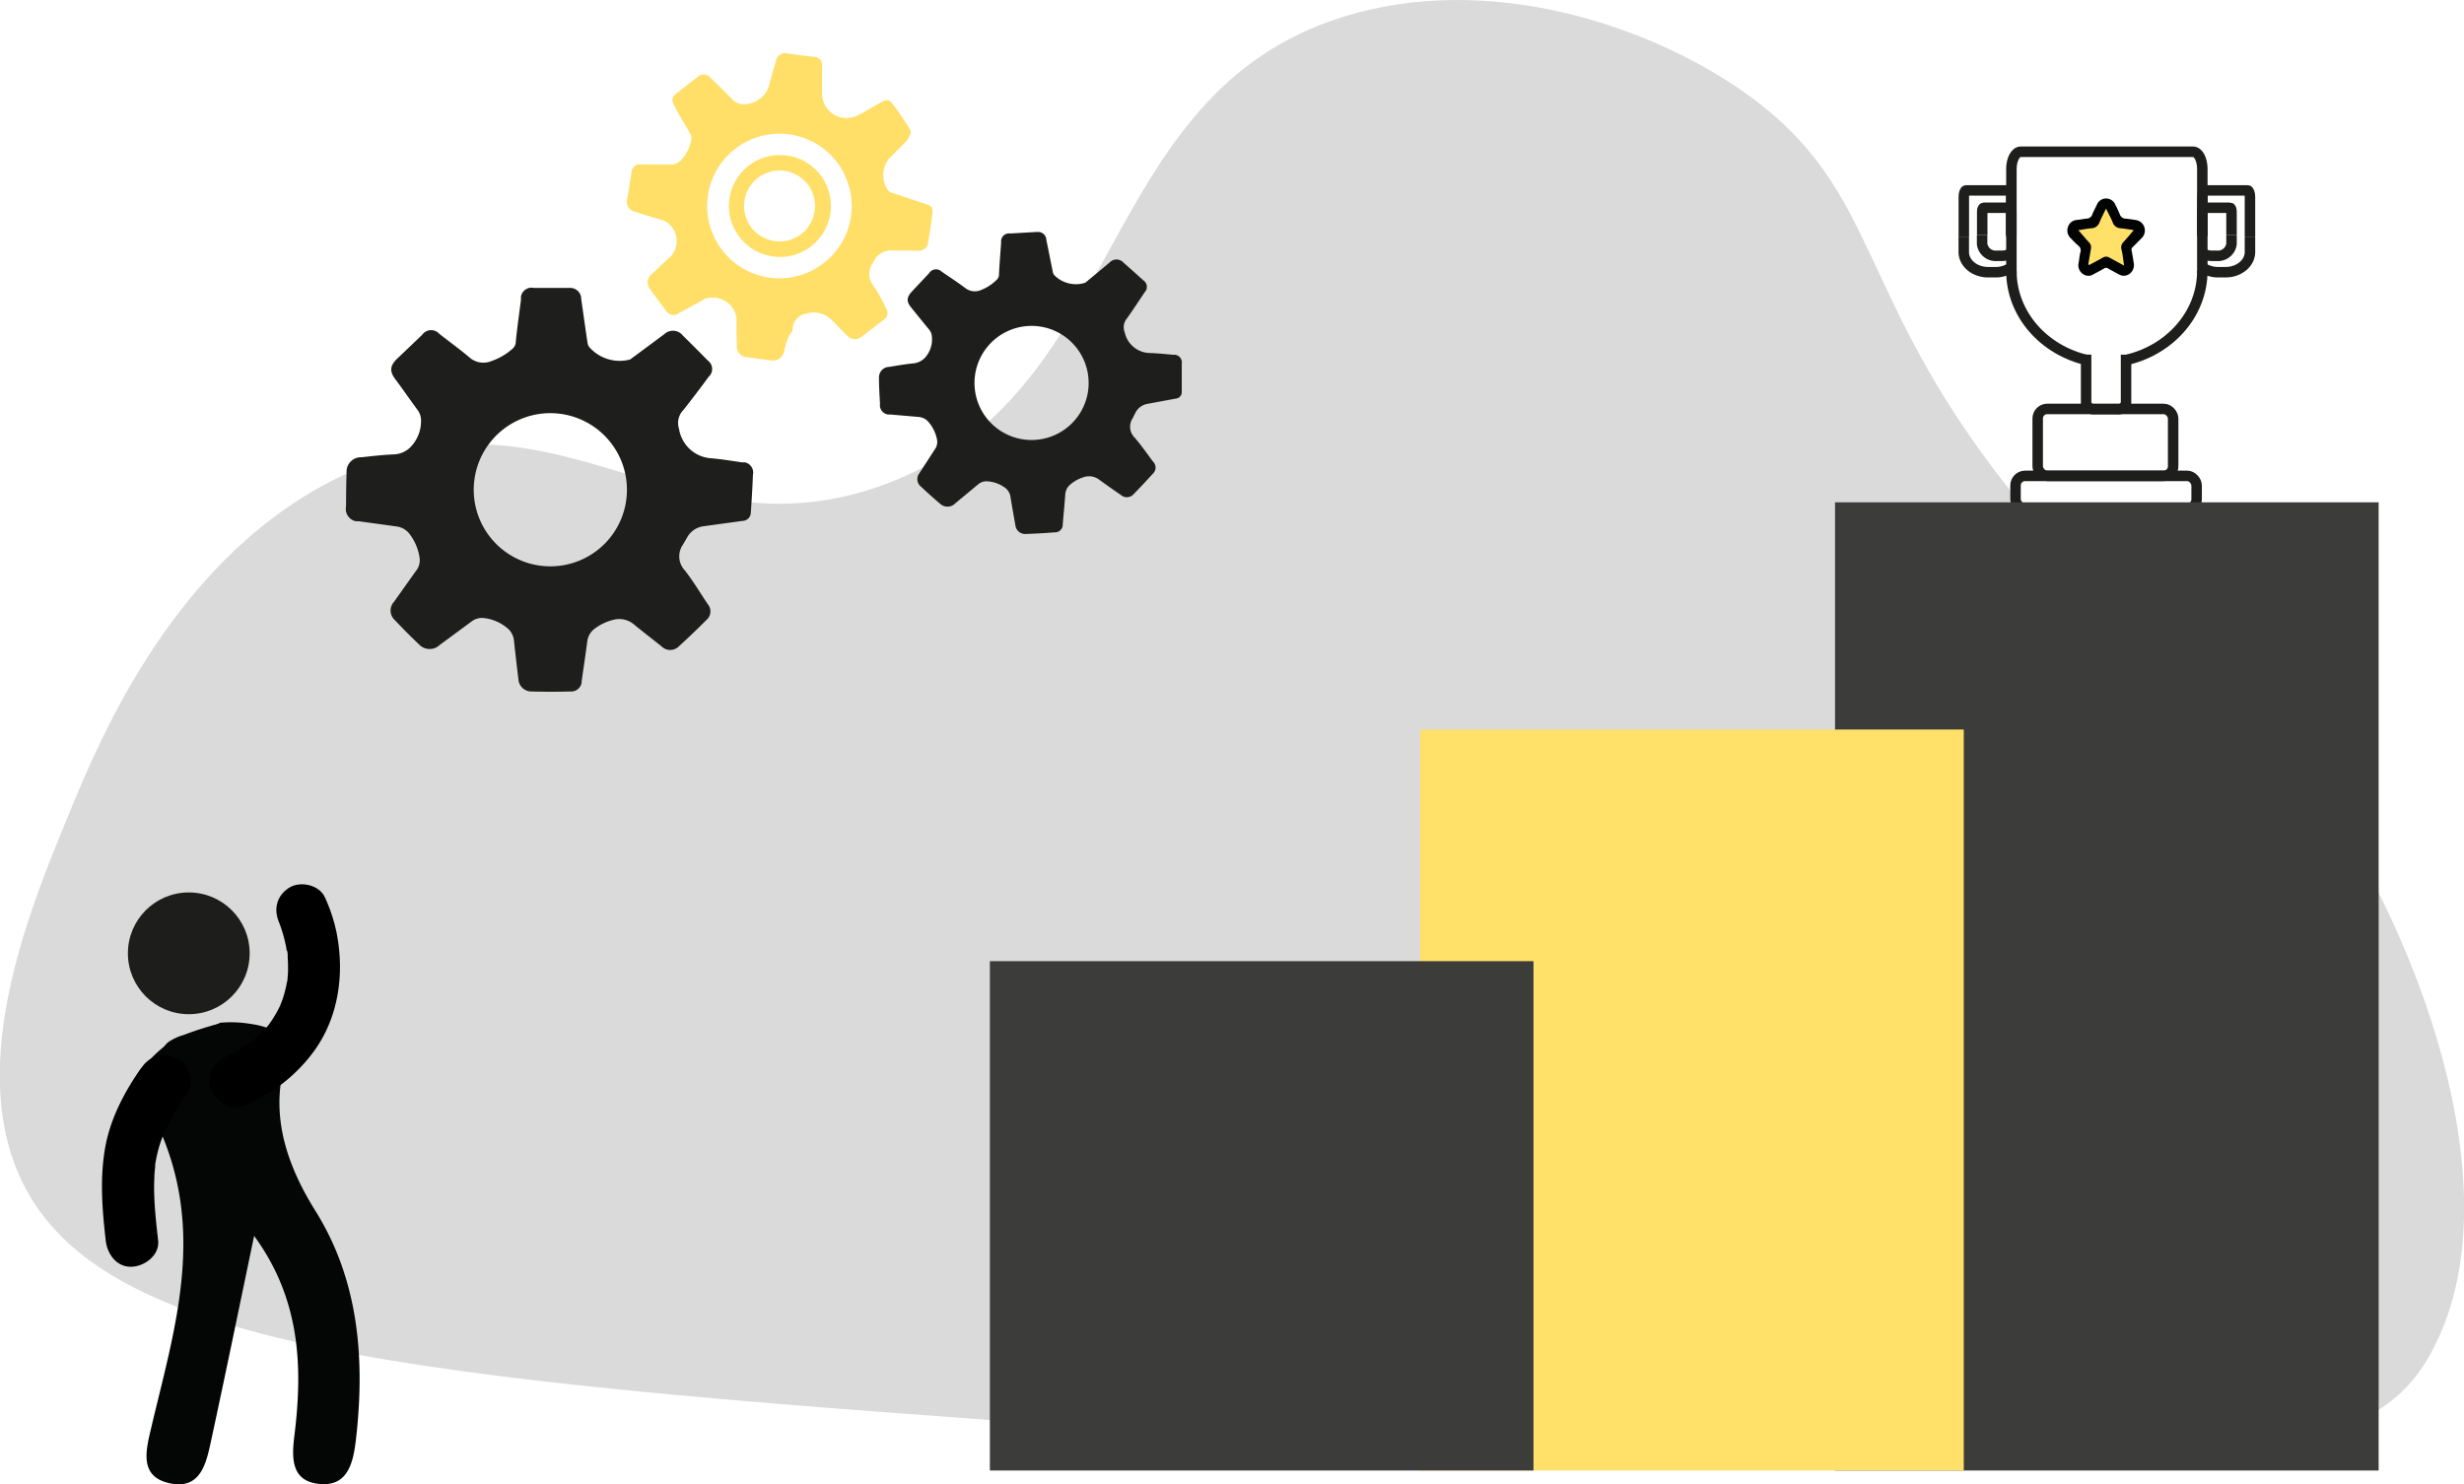 <svg id="Capa_1" data-name="Capa 1" xmlns="http://www.w3.org/2000/svg" viewBox="0 0 470.26 283.36"><defs><style>.cls-1{fill:#dadada;}.cls-2{fill:none;stroke:#1e1e1c;stroke-miterlimit:10;stroke-width:2px;}.cls-3{fill:#010202;}.cls-4{fill:#ffe169;}.cls-5{fill:#3c3c3b;}.cls-6{fill:#ffe068;}.cls-7{fill:#040505;}.cls-8{fill:#1d1d1b;}.cls-9{fill:#ffdf68;}.cls-10{fill:#1e1e1c;}</style></defs><path class="cls-1" d="M231.66,434.6c46.68-17.21,39.63-74.34,87.59-89.29,27.47-8.56,58,1.37,76.54,14.45,27.15,19.18,20.24,39.3,53.57,79.48,26.08,31.44,36.52,26.62,54.43,51.48,19.63,27.27,40,78.81,23,109.71-11.77,21.32-39.68,29.76-275,12.75-119.54-8.64-173.16-15.22-186-48.47-8.45-22,3.09-49.93,10.21-67.18,6-14.65,20.7-50.17,53-65C169.76,413.75,191.75,449.32,231.66,434.6Z" transform="translate(-62.86 -342.11)"/><rect class="cls-2" x="384.67" y="90.84" width="34.56" height="6.29" rx="1.82"/><rect class="cls-2" x="388.9" y="78.06" width="25.85" height="12.78" rx="1.82"/><path class="cls-2" d="M468.62,409.81V419a1.44,1.44,0,0,1-1.58,1.22h-4.45A1.45,1.45,0,0,1,461,419V409.8" transform="translate(-62.86 -342.11)"/><path class="cls-2" d="M461.37,410.9c-8.39-1.85-14.63-8.79-14.63-17.06" transform="translate(-62.86 -342.11)"/><path class="cls-2" d="M483.18,393.8c0,8.42-6.47,15.45-15.1,17.15" transform="translate(-62.86 -342.11)"/><path class="cls-2" d="M446.74,394.42V374.36c0-1.81.79-3.28,1.76-3.28h32.92c1,0,1.76,1.47,1.76,3.28v19.88" transform="translate(-62.86 -342.11)"/><path class="cls-2" d="M441.17,387V382.5c0-.4.13-.73.29-.73h5c.15,0,.27.33.27.73v4.41" transform="translate(-62.86 -342.11)"/><path class="cls-2" d="M446.61,390.49a3.32,3.32,0,0,1-1.69.45H444a2.62,2.62,0,0,1-2.85-2.26V387" transform="translate(-62.86 -342.11)"/><path class="cls-2" d="M437.66,387.28v-7.59c0-.68.19-1.23.43-1.23h8.18c.24,0,.44.56.44,1.23v7.52" transform="translate(-62.86 -342.11)"/><path class="cls-2" d="M446.51,393.31a5.31,5.31,0,0,1-2.74.76h-1.49c-2.56,0-4.63-1.73-4.63-3.85v-2.94" transform="translate(-62.86 -342.11)"/><path class="cls-3" d="M472.21,386.15a2,2,0,0,1-.62,1.42l-1.69,1.71a.62.62,0,0,0-.22.67c.16.75.28,1.52.39,2.28a2.06,2.06,0,0,1-.74,2.12,1.82,1.82,0,0,1-2.1.12c-.69-.37-1.39-.74-2.07-1.13a.6.6,0,0,0-.68,0c-.69.39-1.39.76-2.08,1.13a1.77,1.77,0,0,1-2.09-.12,2,2,0,0,1-.74-2.05c.12-.66.16-1.33.32-2a1.11,1.11,0,0,0-.37-1.29c-.51-.44-1-.94-1.44-1.41a2,2,0,0,1-.54-2.18,1.88,1.88,0,0,1,1.68-1.32c.63-.07,1.26-.19,1.9-.26a1.17,1.17,0,0,0,1.08-.85c.24-.61.57-1.19.85-1.79A1.9,1.9,0,0,1,464.8,380a1.92,1.92,0,0,1,1.8,1.24,15.3,15.3,0,0,1,.81,1.74,1.22,1.22,0,0,0,1.19.87c.66.07,1.31.17,2,.28A2,2,0,0,1,472.21,386.15Z" transform="translate(-62.86 -342.11)"/><path class="cls-4" d="M468.25,392.81l-2.76-1.5a1.21,1.21,0,0,0-1.34,0c-.7.4-1.41.77-2.13,1.15-.19.11-.38.28-.62.17.18-1,.36-2.05.53-3.08a1.31,1.31,0,0,0-.41-1.21c-.68-.75-1.34-1.52-2-2.28.72-.12,1.59-.29,2.47-.38a1.66,1.66,0,0,0,1.56-1.11c.35-.87.79-1.69,1.26-2.65.46,1,.92,1.78,1.27,2.66a1.62,1.62,0,0,0,1.5,1.1c.9.09,1.78.25,2.51.36-.61.72-1.25,1.5-1.93,2.24a1.43,1.43,0,0,0-.43,1.38C468,390.67,468.07,391.69,468.25,392.81Z" transform="translate(-62.86 -342.11)"/><path class="cls-2" d="M488.75,387V382.5c0-.4-.12-.73-.29-.73h-5c-.15,0-.27.33-.27.73v4.41" transform="translate(-62.86 -342.11)"/><path class="cls-2" d="M483.31,390.49a3.34,3.34,0,0,0,1.69.45h.91a2.61,2.61,0,0,0,2.84-2.26V387" transform="translate(-62.86 -342.11)"/><path class="cls-2" d="M492.27,387.28v-7.59c0-.68-.2-1.23-.44-1.23h-8.18c-.24,0-.44.56-.44,1.23v7.52" transform="translate(-62.86 -342.11)"/><path class="cls-2" d="M483.41,393.31a5.32,5.32,0,0,0,2.75.76h1.47c2.56,0,4.64-1.73,4.64-3.85v-2.94" transform="translate(-62.86 -342.11)"/><rect class="cls-5" x="350.22" y="95.89" width="103.75" height="184.82"/><rect class="cls-6" x="271.04" y="139.26" width="103.75" height="141.45"/><rect class="cls-5" x="188.92" y="183.48" width="103.75" height="97.23"/><path class="cls-7" d="M93.84,558.92c8,19.27,2.27,37.2-2,55.23-1,4.38-2.84,10,3.79,11.18,5.64,1,6.64-4.13,7.54-8.3,2.75-12.72,5.37-25.48,8.19-39,8.76,12,9.33,24.77,7.7,38-.51,4.14-.76,8.64,4.44,9.32,5.65.75,6.75-3.84,7.28-8.35,1.78-15.35.59-30.44-7.71-43.72-6.84-10.93-9-21.3-4.56-31.79a5.77,5.77,0,0,0-1.6-1.8,17.28,17.28,0,0,0-6.39-2.15,22.6,22.6,0,0,0-5.69-.19,23.46,23.46,0,0,1-3.09,1.51,33,33,0,0,0-6.61,2.3,28.34,28.34,0,0,0-6.19,6.28" transform="translate(-62.86 -342.11)"/><circle class="cls-8" cx="36.03" cy="181.98" r="11.62"/><path class="cls-7" d="M107.14,538.65l-2.12-.78-1.38,1.43a3.39,3.39,0,0,0,1.75-.74c.25-.23.46-.57.1-.82a2,2,0,0,0-1.43-.06,63.2,63.2,0,0,0-6.15,2,10.08,10.08,0,0,0-3,1.41,5.78,5.78,0,0,0-1.53,2.32c-.25.59,1,.59,1.23.56a2.08,2.08,0,0,0,1.66-1,3.13,3.13,0,0,1,1.09-1.61,15.68,15.68,0,0,1,2.22-.86c1.58-.58,3.17-1.13,4.8-1.55l-1.34-.87-.1.09.59-.34.5-.12a2.51,2.51,0,0,0-1.46.65c-.22.25-.32.63.09.78l2.12.78a2.52,2.52,0,0,0,2.05-.29c.34-.2.93-.82.27-1.06Z" transform="translate(-62.86 -342.11)"/><path d="M109.23,553.22a30.6,30.6,0,0,0,13.65-10.58c4.7-6.55,5.77-14.94,4.17-22.7a30.94,30.94,0,0,0-2.19-6.55c-1.08-2.39-4.73-3.16-6.84-1.8-2.47,1.59-3,4.29-1.79,6.84.43,1-.57-1.47-.14-.32.15.4.3.8.44,1.21a29.07,29.07,0,0,1,1,3.88c0,.21.07.42.11.64.08.54.07.43,0-.34.16.13.12,1.17.13,1.39q.09,1.3.06,2.61c0,.53-.07,1-.1,1.57s-.06.54,0-.12c0,.28-.09.55-.14.82a22.78,22.78,0,0,1-.82,3.15c-.06.19-.65,1.63-.25.72-.26.59-.54,1.16-.85,1.71a25.37,25.37,0,0,1-1.65,2.56c-.22.29-.15.21.19-.25q-.23.29-.48.57c-.32.37-.64.72-1,1.07-.6.61-1.24,1.16-1.89,1.72-.95.82.69-.47-.1.08l-1,.67c-.54.36-1.11.7-1.68,1s-1,.51-1.44.74l-.64.29c-.7.32,1.41-.58.55-.23-2.42,1-4.39,3.37-3.49,6.15.75,2.33,3.55,4.54,6.15,3.49Z" transform="translate(-62.86 -342.11)"/><path d="M89.88,545.87c-3.21,4.55-5.93,9.68-6.93,15.21-1.07,6-.59,11.87.09,17.84.29,2.59,2.09,5.13,5,5,2.46-.11,5.31-2.22,5-5s-.6-5.36-.72-8c-.06-1.34-.07-2.68,0-4,0-.63.07-1.25.13-1.88,0-.09.11-1,0-.5s.13-.76.13-.73a26.92,26.92,0,0,1,.88-3.54c.21-.62.45-1.23.68-1.85s-.33.66,0,0c.13-.26.24-.54.37-.8a46.18,46.18,0,0,1,4-6.61c1.51-2.14.45-5.65-1.8-6.84a5.13,5.13,0,0,0-6.84,1.79Z" transform="translate(-62.86 -342.11)"/><path class="cls-9" d="M236.45,366.67c-.95-1.45-1.92-3-2.92-4.34s-1.32-1.34-2.67-.6-3,1.77-4.48,2.48a4.67,4.67,0,0,1-6.19-2.26,4.76,4.76,0,0,1-.43-1.82c0-1.72,0-3.49,0-5.26a1.65,1.65,0,0,0-1.33-1.91,1.54,1.54,0,0,0-.37,0l-4.76-.62a1.82,1.82,0,0,0-2.29,1.17,1.37,1.37,0,0,0-.08.35c-.46,1.5-.88,3-1.28,4.53A5,5,0,0,1,205,362a2.86,2.86,0,0,1-2.36-.91c-1.35-1.4-2.77-2.77-4.18-4.14a1.69,1.69,0,0,0-2.37-.24l-.09.08-3.95,3.08c-1,.81-1.09,1.28-.47,2.46.87,1.76,1.95,3.41,2.91,5.12a1.71,1.71,0,0,1,.33,1.13,7.36,7.36,0,0,1-1.8,3.89,2.66,2.66,0,0,1-2.16,1.07c-1.91-.08-3.9,0-5.69-.05a1.61,1.61,0,0,0-1.78,1.41.34.34,0,0,0,0,.1l-.77,4.86a2,2,0,0,0,1.2,2.62,1.84,1.84,0,0,0,.42.1c1.71.56,3.42,1.09,5.14,1.57a4.33,4.33,0,0,1,1.49,6.91c-1.19,1.06-2.33,2.17-3.51,3.26a2.07,2.07,0,0,0-.53,2.87l.18.22c.94,1.34,1.93,2.65,2.92,3.95a1.69,1.69,0,0,0,2.29.67l.2-.14,4.89-2.68a4.56,4.56,0,0,1,5.87,2.65,4.7,4.7,0,0,1,.25,1c0,1.73,0,3.49.06,5.27a2,2,0,0,0,1.77,2.14h.06c1.52.22,3,.45,4.57.63a2.19,2.19,0,0,0,2.62-1.69v0a12,12,0,0,1,1.19-3.44c.48-.23.39-.89.48-1.33a3.09,3.09,0,0,1,2.51-2.44,4.91,4.91,0,0,1,4.18.56c1.3,1.07,2.39,2.41,3.62,3.56a2,2,0,0,0,2.81.27l0,0,4.14-3.17a1.6,1.6,0,0,0,.57-2.2l-.07-.11a30.11,30.11,0,0,0-2.6-4.58,3.5,3.5,0,0,1,.11-4,3.72,3.72,0,0,1,3.57-2.42l5,.06a1.82,1.82,0,0,0,2-1.61v-.08c.28-1.66.52-3.3.75-5s-.13-1.85-1.44-2.29l-6-2a2.2,2.2,0,0,1-.94-.47,5.12,5.12,0,0,1,.07-6.05l3.54-3.58C236.33,368.17,237,367.53,236.45,366.67Zm-18.72,27.14A13.8,13.8,0,1,1,224,375.33l0,.07a13.72,13.72,0,0,1-6.25,18.38Z" transform="translate(-62.86 -342.11)"/><path class="cls-10" d="M193.3,420.36c1.63-2.07,3.24-4.18,4.8-6.31a2,2,0,0,0,.19-2.8,1.91,1.91,0,0,0-.36-.33c-1.56-1.6-3.17-3.2-4.75-4.76a2.41,2.41,0,0,0-3.39-.39l-.21.18-2.08,1.54-4.37,3.24a7.73,7.73,0,0,1-7.83-2.39,1.9,1.9,0,0,1-.3-.72c-.42-2.79-.8-5.59-1.21-8.39a2.1,2.1,0,0,0-2-2.16,2.56,2.56,0,0,0-.39,0h-6.66a2.06,2.06,0,0,0-2.44,1.59,1.82,1.82,0,0,0,0,.57c-.33,2.68-.74,5.36-1,8.14a1.82,1.82,0,0,1-.69,1.37,11.79,11.79,0,0,1-4,2.31,4,4,0,0,1-4.15-.71c-1.87-1.59-3.86-3-5.77-4.52a2.09,2.09,0,0,0-3-.1,1.86,1.86,0,0,0-.26.31l-4.72,4.5c-1.46,1.39-1.54,2.46-.38,4s2.73,3.81,4.11,5.69a3.41,3.41,0,0,1,.76,1.8,7.09,7.09,0,0,1-1.69,5.1,4.69,4.69,0,0,1-3.32,1.72c-2.12.09-4.22.32-6.31.56A2.74,2.74,0,0,0,129,432.1a2.55,2.55,0,0,0,0,.39c-.07,2.11-.09,4.24-.1,6.32a2.39,2.39,0,0,0,1.87,2.8,3.15,3.15,0,0,0,.53,0l7.26,1a3.71,3.71,0,0,1,2.44,1.4,9.76,9.76,0,0,1,1.94,4.57,3.25,3.25,0,0,1-.75,2.59L138.05,457a2.45,2.45,0,0,0,.1,3.42c1.54,1.62,3.09,3.2,4.7,4.72a2.76,2.76,0,0,0,3.9.11l6.13-4.52a3.27,3.27,0,0,1,2.32-.64,8.37,8.37,0,0,1,4.77,2.18,3.6,3.6,0,0,1,1,2.32c.27,2.45.54,4.84.83,7.16a2.48,2.48,0,0,0,2.51,2.36c2.49.07,5,.06,7.44,0a2,2,0,0,0,2.12-1.77c0-.07,0-.14,0-.21.36-2.5.74-5.06,1.07-7.55a3.57,3.57,0,0,1,1.36-2.42,9.82,9.82,0,0,1,3.66-1.74,4.33,4.33,0,0,1,3.89.89c1.76,1.45,3.59,2.84,5.34,4.25a2.31,2.31,0,0,0,3.16,0c1.81-1.65,3.62-3.38,5.35-5.12a2.13,2.13,0,0,0,.24-3l0,0c-1.47-2.19-2.81-4.44-4.39-6.46a3.9,3.9,0,0,1-.35-4.9l.8-1.38a4.21,4.21,0,0,1,3.25-2.15l7.3-1a1.62,1.62,0,0,0,1.6-1.48c.17-2.43.32-4.88.41-7.31a2,2,0,0,0-1.49-2.38,2.07,2.07,0,0,0-.5,0c-2-.28-3.92-.61-5.88-.78a6.66,6.66,0,0,1-6.24-5.64A3.55,3.55,0,0,1,193.3,420.36Zm-19.77,28.73a14.62,14.62,0,1,1,7.84-19.16A14.62,14.62,0,0,1,173.53,449.09Z" transform="translate(-62.86 -342.11)"/><path class="cls-10" d="M278,402.82c1.12-1.62,2.23-3.26,3.31-4.91a1.48,1.48,0,0,0,0-2.09,1.56,1.56,0,0,0-.28-.23c-1.24-1.13-2.5-2.25-3.74-3.34a1.8,1.8,0,0,0-2.54-.15l-.15.14-1.48,1.24L270,396.07a5.77,5.77,0,0,1-5.93-1.44,1.41,1.41,0,0,1-.26-.52c-.42-2.06-.82-4.13-1.25-6.19a1.56,1.56,0,0,0-1.6-1.53,1.35,1.35,0,0,0-.28,0l-5,.29a1.52,1.52,0,0,0-1.75,1.71c-.13,2-.32,4-.41,6.1a1.35,1.35,0,0,1-.46,1.05,8.58,8.58,0,0,1-2.87,1.89,3,3,0,0,1-3.13-.35c-1.46-1.11-3-2.09-4.48-3.12a1.56,1.56,0,0,0-2.21.05,1.37,1.37,0,0,0-.18.24l-3.33,3.55c-1,1.1-1,1.9-.11,3s2.2,2.72,3.3,4.06a2.42,2.42,0,0,1,.64,1.31,5.23,5.23,0,0,1-1,3.87,3.48,3.48,0,0,1-2.39,1.42c-1.58.15-3.13.42-4.68.68a2,2,0,0,0-2,2.09,1.43,1.43,0,0,0,0,.29c0,1.57.11,3.16.19,4.71a1.78,1.78,0,0,0,1.51,2,2.67,2.67,0,0,0,.4,0l5.45.47a2.77,2.77,0,0,1,1.87.93,7.32,7.32,0,0,1,1.64,3.32,2.41,2.41,0,0,1-.45,2l-2.88,4.46a1.82,1.82,0,0,0,.22,2.54c1.22,1.15,2.44,2.25,3.7,3.31a2.06,2.06,0,0,0,2.91-.07l4.37-3.63a2.41,2.41,0,0,1,1.7-.57,6.26,6.26,0,0,1,3.65,1.41,2.65,2.65,0,0,1,.83,1.69c.3,1.81.61,3.58.92,5.29a1.87,1.87,0,0,0,2,1.66c1.86-.06,3.69-.17,5.54-.31a1.47,1.47,0,0,0,1.5-1.41v-.16c.16-1.88.34-3.79.48-5.66a2.66,2.66,0,0,1,.91-1.86,7.25,7.25,0,0,1,2.65-1.46,3.21,3.21,0,0,1,2.93.51c1.37,1,2.79,2,4.16,2.93a1.71,1.71,0,0,0,2.35-.13c1.27-1.3,2.55-2.67,3.76-4a1.58,1.58,0,0,0,0-2.25h0c-1.19-1.57-2.28-3.19-3.55-4.62A2.93,2.93,0,0,1,279,422l.54-1.06a3.17,3.17,0,0,1,2.33-1.74l5.39-1A1.22,1.22,0,0,0,288.4,417c0-1.81,0-3.64,0-5.45a1.48,1.48,0,0,0-1.21-1.71,1.53,1.53,0,0,0-.37,0c-1.48-.13-2.95-.29-4.41-.34a5,5,0,0,1-4.89-3.93A2.64,2.64,0,0,1,278,402.82ZM264.51,425a10.89,10.89,0,1,1,5-14.59A10.88,10.88,0,0,1,264.51,425Z" transform="translate(-62.86 -342.11)"/><path class="cls-9" d="M211.71,371.7a9.73,9.73,0,1,0,9.73,9.73A9.73,9.73,0,0,0,211.71,371.7Zm-.06,16.5a6.77,6.77,0,1,1,6.76-6.77A6.77,6.77,0,0,1,211.65,388.2Z" transform="translate(-62.86 -342.11)"/></svg>